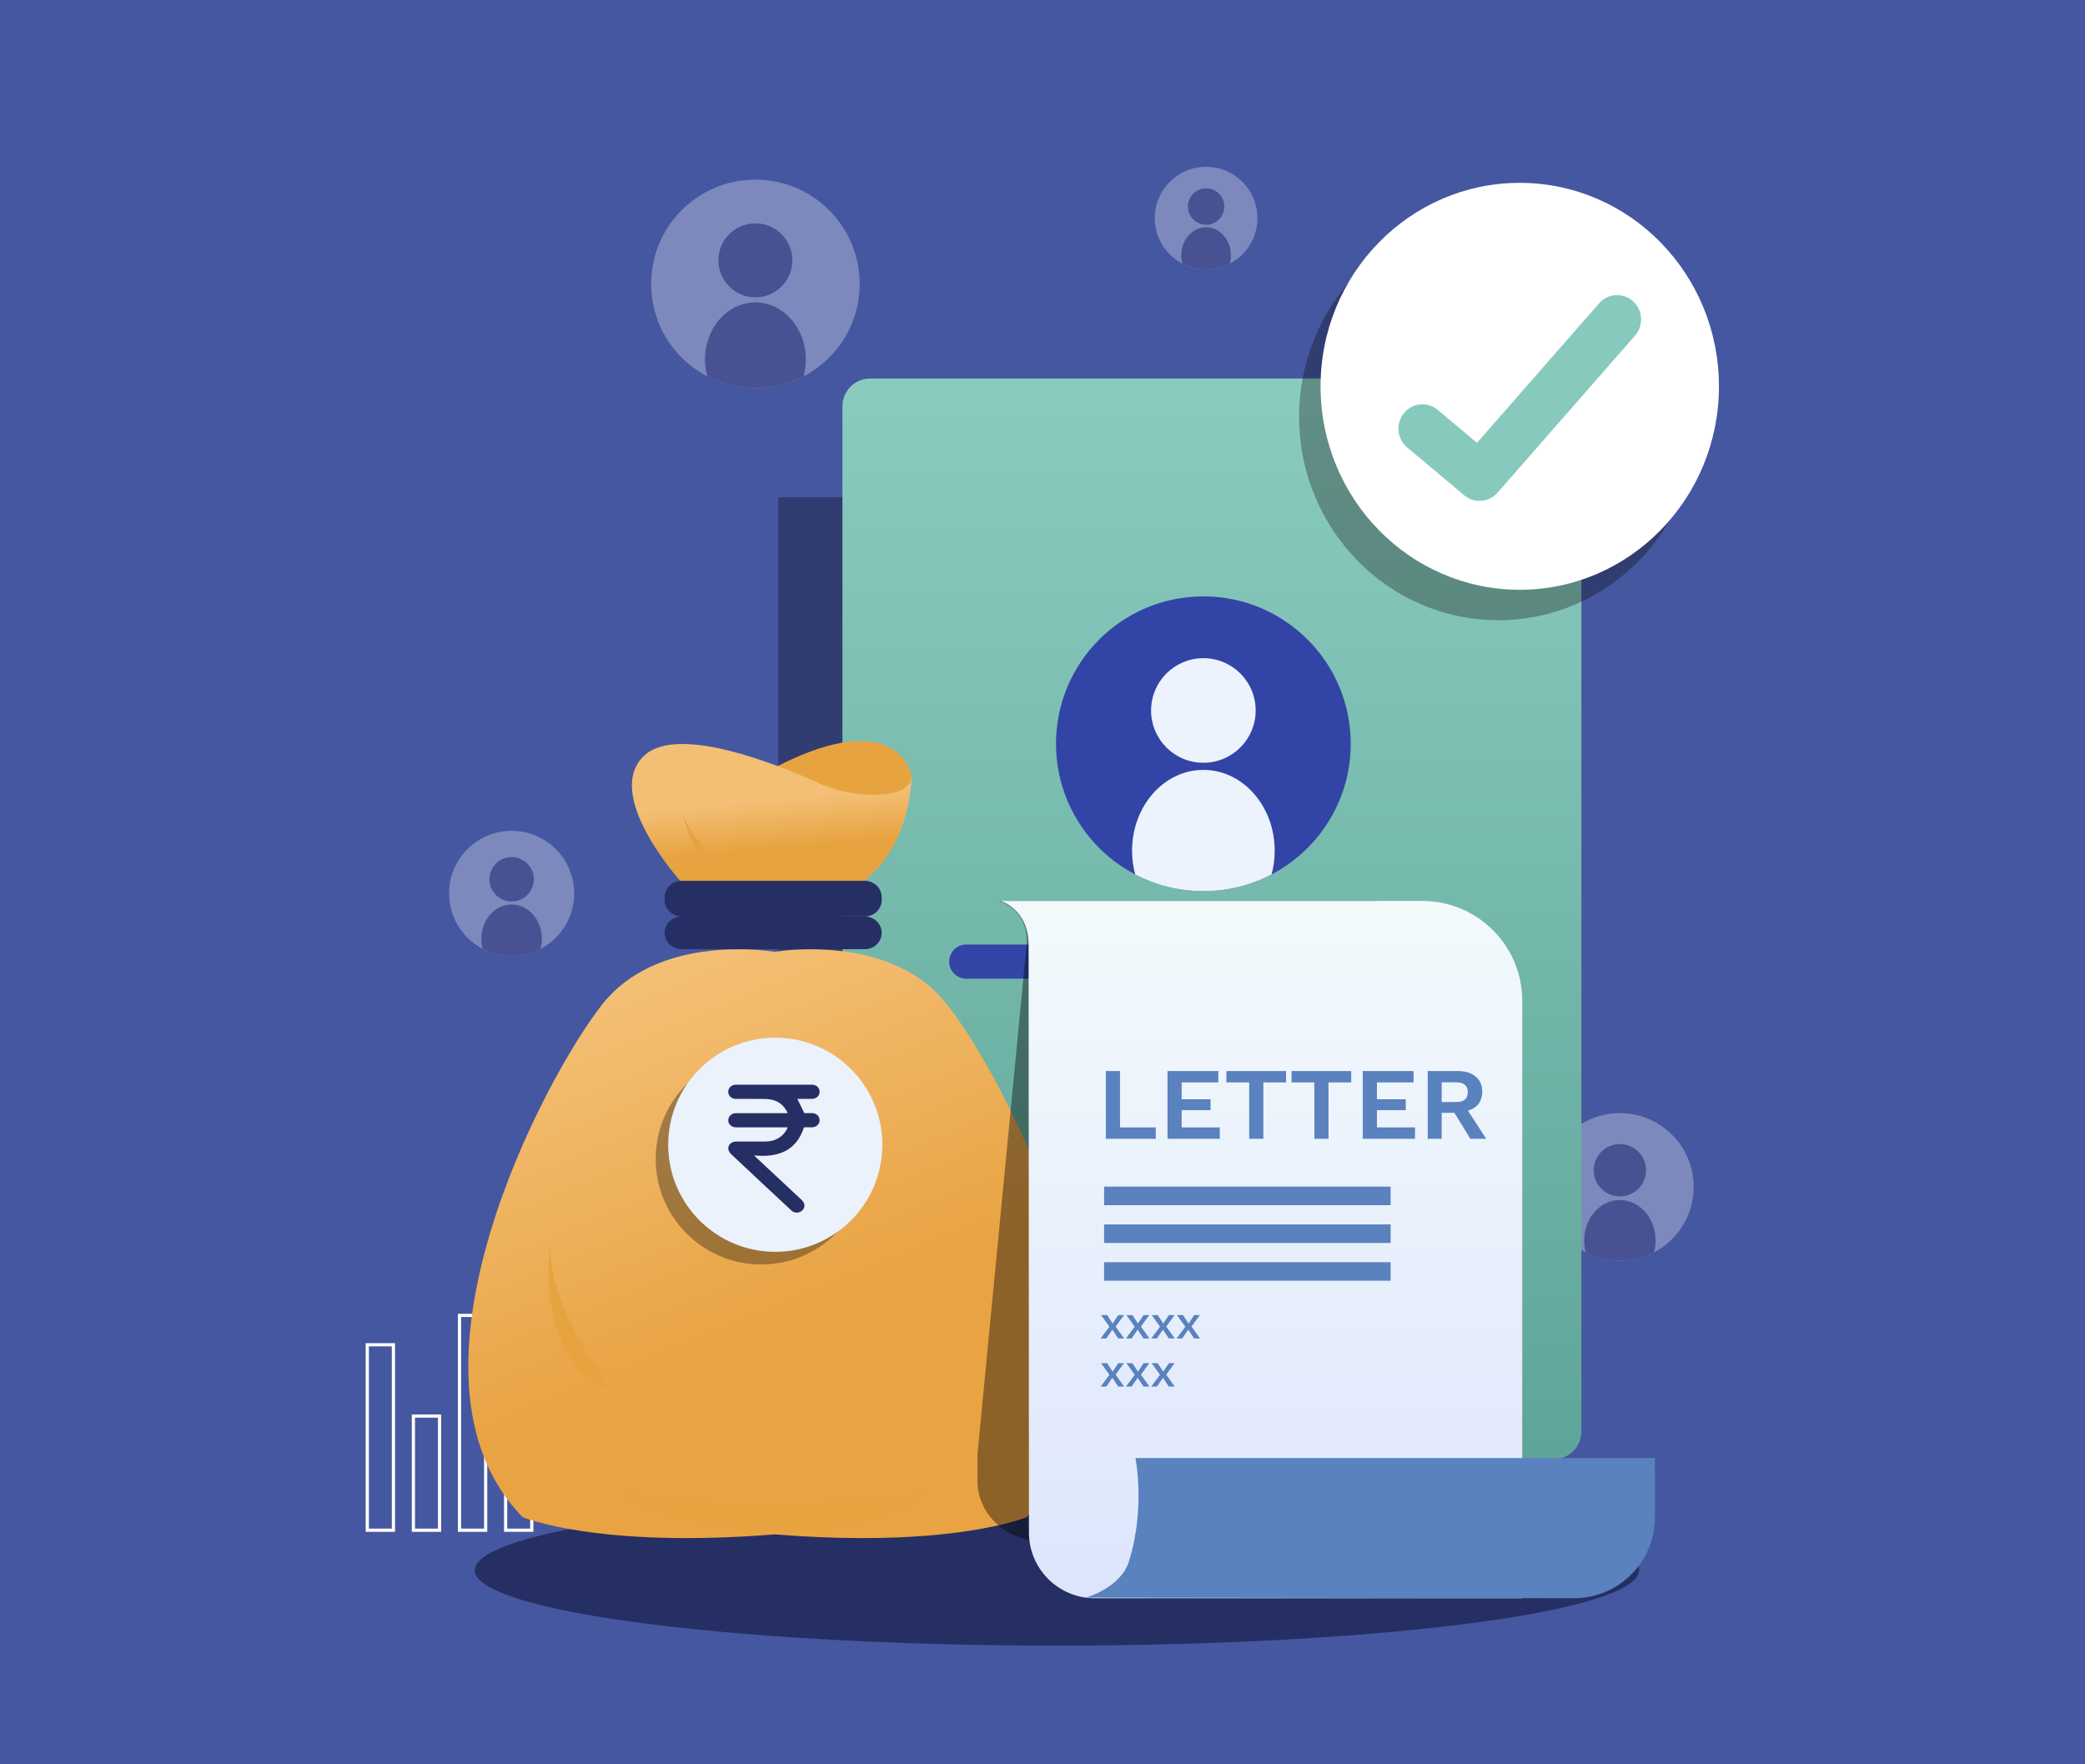 <?xml version="1.0" encoding="UTF-8"?> <svg xmlns="http://www.w3.org/2000/svg" width="650" height="550" viewBox="0 0 650 550" fill="none"><rect x="0" y="0" width="650" height="550" fill="#808080" stroke="none"/><g clip-path="url(#clip0_3385_626)"><rect width="650" height="550" fill="#4657A1"></rect><ellipse cx="329.5" cy="489.5" rx="181.5" ry="23.5" fill="#262F63"></ellipse><g opacity="0.3"><circle cx="235.5" cy="88.5" r="32.5" fill="white"></circle><circle cx="235.499" cy="81.161" r="11.532" fill="#4C456F"></circle><path fill-rule="evenodd" clip-rule="evenodd" d="M220.464 117.32C220.016 115.665 219.775 113.909 219.775 112.088C219.775 102.245 226.816 94.266 235.501 94.266C244.186 94.266 251.227 102.245 251.227 112.088C251.227 113.908 250.986 115.664 250.539 117.318C246.042 119.67 240.926 121 235.5 121C230.075 121 224.96 119.67 220.464 117.32Z" fill="#4E4872"></path><circle cx="505" cy="370" r="23" fill="white"></circle><circle cx="504.999" cy="364.806" r="8.161" fill="#4C456F"></circle><path fill-rule="evenodd" clip-rule="evenodd" d="M494.358 390.395C494.042 389.225 493.871 387.981 493.871 386.693C493.871 379.727 498.854 374.08 505 374.08C511.147 374.08 516.129 379.727 516.129 386.693C516.129 387.981 515.959 389.224 515.642 390.394C512.46 392.058 508.839 393 504.999 393C501.16 393 497.54 392.059 494.358 390.395Z" fill="#4E4872"></path><circle cx="376" cy="68" r="16" fill="white"></circle><circle cx="376" cy="64.386" r="5.677" fill="#4C456F"></circle><path fill-rule="evenodd" clip-rule="evenodd" d="M368.597 82.187C368.376 81.373 368.258 80.508 368.258 79.612C368.258 74.766 371.724 70.838 376 70.838C380.276 70.838 383.742 74.766 383.742 79.612C383.742 80.508 383.623 81.373 383.403 82.187C381.189 83.345 378.671 83.999 376 83.999C373.329 83.999 370.81 83.345 368.597 82.187Z" fill="#4E4872"></path><circle cx="159.5" cy="278.5" r="19.5" fill="white"></circle><circle cx="159.499" cy="274.097" r="6.919" fill="#4C456F"></circle><path fill-rule="evenodd" clip-rule="evenodd" d="M150.477 295.791C150.209 294.798 150.064 293.745 150.064 292.653C150.064 286.747 154.289 281.959 159.5 281.959C164.711 281.959 168.935 286.747 168.935 292.653C168.935 293.745 168.791 294.798 168.523 295.791C165.825 297.202 162.755 297.999 159.5 297.999C156.244 297.999 153.175 297.201 150.477 295.791Z" fill="#4E4872"></path></g><path d="M189 422.409L214.805 384L205.714 413.545H228L195.158 449L208.353 422.409H189Z" fill="#F6C5B5"></path><path fill-rule="evenodd" clip-rule="evenodd" d="M382.351 464.896C382.368 464.68 382.376 464.461 382.376 464.241V163.655C382.376 158.875 378.501 155 373.72 155H242.633V456.241C242.633 461.021 246.508 464.896 251.288 464.896H382.351Z" fill="black" fill-opacity="0.3"></path><rect x="262.633" y="118" width="230.368" height="336.896" rx="8.655" fill="url(#paint0_linear_3385_626)"></rect><path d="M300.496 385.867C307.343 379.819 309.969 371.664 310.425 368.342C322.751 377.276 313.507 391.366 308.371 396.52C304.262 400.644 301.409 407.86 300.496 410.953C293.305 405.799 291.936 393.428 300.496 385.867Z" fill="#3245A6"></path><path d="M315.142 402.512C321.99 396.464 324.615 388.308 325.072 384.986C337.398 393.921 328.153 408.01 323.017 413.165C318.909 417.289 316.055 424.505 315.142 427.598C307.952 422.443 306.582 410.072 315.142 402.512Z" fill="#3245A6"></path><circle cx="375.153" cy="231.853" r="45.94" fill="#3245A6"></circle><circle cx="375.153" cy="221.479" r="16.301" fill="#ECF3FD"></circle><path fill-rule="evenodd" clip-rule="evenodd" d="M353.899 272.59C353.266 270.252 352.926 267.769 352.926 265.195C352.926 251.281 362.878 240.002 375.155 240.002C387.432 240.002 397.384 251.281 397.384 265.195C397.384 267.768 397.044 270.25 396.412 272.588C390.055 275.912 382.823 277.792 375.153 277.792C367.484 277.792 360.255 275.913 353.899 272.59Z" fill="#ECF3FD"></path><path d="M295.922 299.764C295.922 296.822 298.307 294.438 301.248 294.438H451.054C453.996 294.438 456.38 296.822 456.38 299.764V299.764C456.38 302.706 453.996 305.09 451.054 305.09H301.248C298.307 305.09 295.922 302.706 295.922 299.764V299.764Z" fill="#3245A6"></path><path d="M337.201 315.744C337.201 312.803 339.586 310.418 342.528 310.418H408.442C411.384 310.418 413.769 312.803 413.769 315.744V315.744C413.769 318.686 411.384 321.071 408.442 321.071H342.528C339.586 321.071 337.201 318.686 337.201 315.744V315.744Z" fill="#3245A6"></path><path fill-rule="evenodd" clip-rule="evenodd" d="M529.194 129.918C529.194 164.948 501.392 193.344 467.097 193.344C432.802 193.344 405 164.948 405 129.918C405 94.889 432.802 66.492 467.097 66.492C501.392 66.492 529.194 94.889 529.194 129.918Z" fill="black" fill-opacity="0.3"></path><path d="M473.784 183.852C508.079 183.852 535.881 155.455 535.881 120.426C535.881 85.397 508.079 57 473.784 57C439.489 57 411.688 85.397 411.688 120.426C411.688 155.455 439.489 183.852 473.784 183.852Z" fill="white"></path><path d="M461.249 156.149C459.507 156.152 457.82 155.537 456.48 154.41L438.729 139.516C436.635 137.799 435.614 135.074 436.054 132.381C436.494 129.688 438.328 127.443 440.856 126.501C443.384 125.56 446.217 126.068 448.273 127.831L460.454 138.051L498.526 94.546C501.269 91.412 506.001 91.125 509.093 93.905C512.186 96.685 512.469 101.48 509.725 104.614L466.854 153.599C465.434 155.225 463.392 156.155 461.249 156.149Z" fill="#88C9BD"></path><rect x="114.5" y="419.209" width="8.149" height="57.815" stroke="white"></rect><rect x="128.877" y="441.432" width="8.149" height="35.596" stroke="white"></rect><rect x="143.254" y="410.061" width="8.149" height="66.964" stroke="white"></rect><rect x="157.631" y="395.682" width="8.149" height="81.341" stroke="white"></rect><path d="M320.053 472.947C320.053 472.947 310.359 477.034 288.566 478.753C276.636 479.682 261.077 479.895 241.496 478.324C186.149 482.768 162.938 472.947 162.938 472.947C120.009 429.112 170.092 335.192 187.979 312.821C196.248 302.488 208.33 298.269 218.938 296.714C226.418 295.641 234.013 295.634 241.496 296.694C248.979 295.634 256.576 295.641 264.057 296.714C269.698 297.539 275.759 299.118 281.436 301.979C286.694 304.562 291.326 308.263 295.008 312.821C312.899 335.192 362.982 429.112 320.053 472.947Z" fill="url(#paint1_linear_3385_626)"></path><path d="M284.128 241.329C284.128 241.329 279.685 220.07 242.935 238.55C206.184 257.03 275.804 252.845 275.804 252.845C275.804 252.845 284.58 247.536 284.128 241.329Z" fill="#E8A341"></path><path d="M212.2 274.75C212.2 274.75 187.561 247.494 201.007 235.401C211.554 225.925 242.083 238.206 254.766 243.926C260.232 246.425 266.17 247.731 272.182 247.758C278.092 247.758 284.03 246.584 284.142 241.886C284.142 241.886 284.544 262.645 269.219 274.754C253.894 286.864 212.2 274.75 212.2 274.75Z" fill="url(#paint2_linear_3385_626)"></path><path d="M240.568 279.336C240.568 279.336 259.011 273.078 264.674 260.668C264.674 260.668 264.447 272.625 255.613 277.363C246.779 282.101 240.568 279.336 240.568 279.336Z" fill="#E8A341"></path><path d="M269.575 274.576H212.49C209.563 274.576 207.191 276.889 207.191 279.741V280.537C207.191 283.389 209.563 285.702 212.49 285.702H269.575C272.501 285.702 274.873 283.389 274.873 280.537V279.741C274.873 276.889 272.501 274.576 269.575 274.576Z" fill="#262F63"></path><path d="M194.211 465.568C194.211 465.568 244.082 492.687 288.779 465.568C288.779 465.568 241.858 473.749 194.211 465.568Z" fill="#E8A341"></path><path d="M212.754 253.252C212.754 253.252 216.091 271.8 229.442 274.576C229.442 274.576 214.759 261.473 212.754 253.252Z" fill="#E8A341"></path><path d="M171.667 387.688C171.667 387.688 165.532 424.343 191.43 434.045C191.43 434.045 170.303 407.718 171.667 387.688Z" fill="#E8A341"></path><path opacity="0.34" d="M237.324 394.179C255.501 394.179 270.237 379.443 270.237 361.265C270.237 343.087 255.501 328.352 237.324 328.352C219.146 328.352 204.41 343.087 204.41 361.265C204.41 379.443 219.146 394.179 237.324 394.179Z" fill="#0A0A0A"></path><path d="M269.577 285.699H212.487C209.563 285.699 207.191 287.982 207.191 290.799C207.191 293.615 209.563 295.898 212.487 295.898H269.577C272.502 295.898 274.873 293.615 274.873 290.799C274.873 287.982 272.502 285.699 269.577 285.699Z" fill="#262F63"></path><path d="M241.69 390.237C260.123 390.237 275.067 375.293 275.067 356.859C275.067 338.426 260.123 323.482 241.69 323.482C223.256 323.482 208.312 338.426 208.312 356.859C208.312 375.293 223.256 390.237 241.69 390.237Z" fill="#EBF2FC"></path><path d="M245.562 346.994C244.465 344.567 242.663 343.111 239.987 342.695C239.28 342.591 238.556 342.573 237.849 342.573C235.025 342.556 232.218 342.573 229.394 342.556C228.056 342.556 227.033 341.602 227.033 340.371C227.015 339.106 228.037 338.135 229.412 338.135C237.329 338.135 245.246 338.135 253.144 338.135C254.519 338.135 255.523 339.106 255.523 340.371C255.504 341.585 254.501 342.539 253.163 342.556C251.62 342.573 250.059 342.556 248.572 342.556C249.279 344.012 249.985 345.434 250.747 346.994C251.397 346.994 252.233 346.994 253.07 346.994C254.501 347.012 255.523 347.948 255.523 349.231C255.504 350.479 254.482 351.398 253.088 351.416C252.252 351.416 251.416 351.416 250.635 351.416C248.312 358.628 242.811 360.917 235.118 360.189C235.471 360.553 235.638 360.726 235.824 360.899C240.507 365.268 245.19 369.638 249.873 374.024C250.988 375.064 251.081 376.33 250.171 377.284C249.297 378.168 247.903 378.272 246.9 377.509C246.733 377.37 246.565 377.232 246.417 377.076C240.284 371.354 234.133 365.633 228.018 359.876C227.591 359.478 227.201 358.906 227.089 358.368C226.81 357.033 227.944 355.854 229.412 355.854C232.46 355.837 235.489 355.854 238.537 355.854C241.306 355.837 243.499 354.814 244.986 352.577C245.134 352.369 245.227 352.126 245.357 351.901C245.413 351.78 245.469 351.641 245.543 351.433C245.209 351.433 244.948 351.433 244.688 351.433C239.596 351.433 234.504 351.433 229.412 351.433C228.241 351.433 227.238 350.635 227.071 349.595C226.885 348.468 227.591 347.411 228.78 347.098C229.078 347.012 229.412 347.012 229.728 347.012C234.69 347.012 239.671 347.012 244.633 347.012C244.893 346.994 245.153 346.994 245.562 346.994Z" fill="#262F63"></path><path opacity="0.4" d="M458.695 480.579H325.29C319.844 480.586 314.618 478.606 310.763 475.074C306.907 471.542 304.739 466.748 304.734 461.747V453.318L320.135 293.507C320.135 283.128 311.382 280.857 311.382 280.857L427.538 280.858C444.753 280.858 458.708 293.671 458.708 309.478L458.695 480.579Z" fill="black"></path><path d="M474.553 498.225H341.3C335.86 498.233 330.64 496.077 326.789 492.233C322.938 488.389 320.772 483.172 320.768 477.729V468.555L320.668 294.625C320.668 283.329 311.926 280.857 311.926 280.857H443.431C460.626 280.857 474.565 294.803 474.565 312.006L474.553 498.225Z" fill="url(#paint3_linear_3385_626)"></path><path d="M433.524 381.693H344.207V387.47H433.524V381.693Z" fill="#5982BE"></path><path d="M433.524 369.916H344.207V375.693H433.524V369.916Z" fill="#5982BE"></path><path d="M433.524 393.471H344.207V399.248H433.524V393.471Z" fill="#5982BE"></path><path d="M515.928 454.527H353.977C353.977 454.527 357.178 470.114 351.931 486.781C349.324 495.062 338.477 498.04 338.477 498.04L490.663 498.231C504.617 498.231 515.929 486.915 515.932 472.955L515.928 454.527Z" fill="#5982BE"></path><path d="M349.168 351.448H360.304V355H344.752V333.88H349.168V351.448ZM363.971 355V333.88H379.811V337.432H368.387V342.68H377.379V346.072H368.387V351.448H380.259V355H363.971ZM400.925 333.88V337.432H393.853V355H389.437V337.432H382.333V333.88H400.925ZM421.237 333.88V337.432H414.165V355H409.749V337.432H402.645V333.88H421.237ZM424.846 355V333.88H440.686V337.432H429.262V342.68H438.254V346.072H429.262V351.448H441.134V355H424.846ZM454.408 333.88C456.797 333.88 458.674 334.456 460.04 335.608C461.405 336.76 462.088 338.307 462.088 340.248C462.088 342.317 461.405 343.907 460.04 345.016C458.674 346.104 456.808 346.648 454.44 346.648L453.992 346.904H449.448V355H445.096V333.88H454.408ZM453.896 343.544C455.133 343.544 456.05 343.299 456.648 342.808C457.266 342.296 457.576 341.517 457.576 340.472C457.576 339.427 457.266 338.659 456.648 338.168C456.05 337.656 455.133 337.4 453.896 337.4H449.448V343.544H453.896ZM456.488 344.472L463.336 355H458.376L452.712 345.752L456.488 344.472Z" fill="#5982BE"></path><path d="M345.146 409.952L346.883 412.593L348.619 409.952H350.414L347.802 413.527L350.458 417.248H348.605L346.781 414.505L344.898 417.248H343.118L345.861 413.571L343.264 409.952H345.146ZM353.033 409.952L354.769 412.593L356.506 409.952H358.301L355.689 413.527L358.344 417.248H356.491L354.667 414.505L352.785 417.248H351.005L353.748 413.571L351.15 409.952H353.033ZM360.92 409.952L362.656 412.593L364.392 409.952H366.187L363.575 413.527L366.231 417.248H364.378L362.554 414.505L360.671 417.248H358.891L361.635 413.571L359.037 409.952H360.92ZM368.806 409.952L370.543 412.593L372.279 409.952H374.074L371.462 413.527L374.118 417.248H372.265L370.441 414.505L368.558 417.248H366.778L369.521 413.571L366.924 409.952H368.806ZM345.146 424.952L346.883 427.593L348.619 424.952H350.414L347.802 428.527L350.458 432.248H348.605L346.781 429.505L344.898 432.248H343.118L345.861 428.571L343.264 424.952H345.146ZM353.033 424.952L354.769 427.593L356.506 424.952H358.301L355.689 428.527L358.344 432.248H356.491L354.667 429.505L352.785 432.248H351.005L353.748 428.571L351.15 424.952H353.033ZM360.92 424.952L362.656 427.593L364.392 424.952H366.187L363.575 428.527L366.231 432.248H364.378L362.554 429.505L360.671 432.248H358.891L361.635 428.571L359.037 424.952H360.92Z" fill="#5982BE"></path></g><defs><linearGradient id="paint0_linear_3385_626" x1="377.817" y1="118" x2="377.817" y2="454.896" gradientUnits="userSpaceOnUse"><stop stop-color="#8BCBBF"></stop><stop offset="1" stop-color="#5EA599"></stop></linearGradient><linearGradient id="paint1_linear_3385_626" x1="241.496" y1="414.806" x2="197.286" y2="307.382" gradientUnits="userSpaceOnUse"><stop stop-color="#E9A342"></stop><stop offset="1" stop-color="#F3BF75"></stop></linearGradient><linearGradient id="paint2_linear_3385_626" x1="244.09" y1="264.359" x2="242.695" y2="248.699" gradientUnits="userSpaceOnUse"><stop stop-color="#E8A341"></stop><stop offset="0.98" stop-color="#F3BF75"></stop></linearGradient><linearGradient id="paint3_linear_3385_626" x1="393.246" y1="280.857" x2="393.246" y2="498.225" gradientUnits="userSpaceOnUse"><stop stop-color="#F3FAFC"></stop><stop offset="1" stop-color="#DDE5FC"></stop></linearGradient><clipPath id="clip0_3385_626"><rect width="650" height="550" fill="white"></rect></clipPath></defs></svg> 